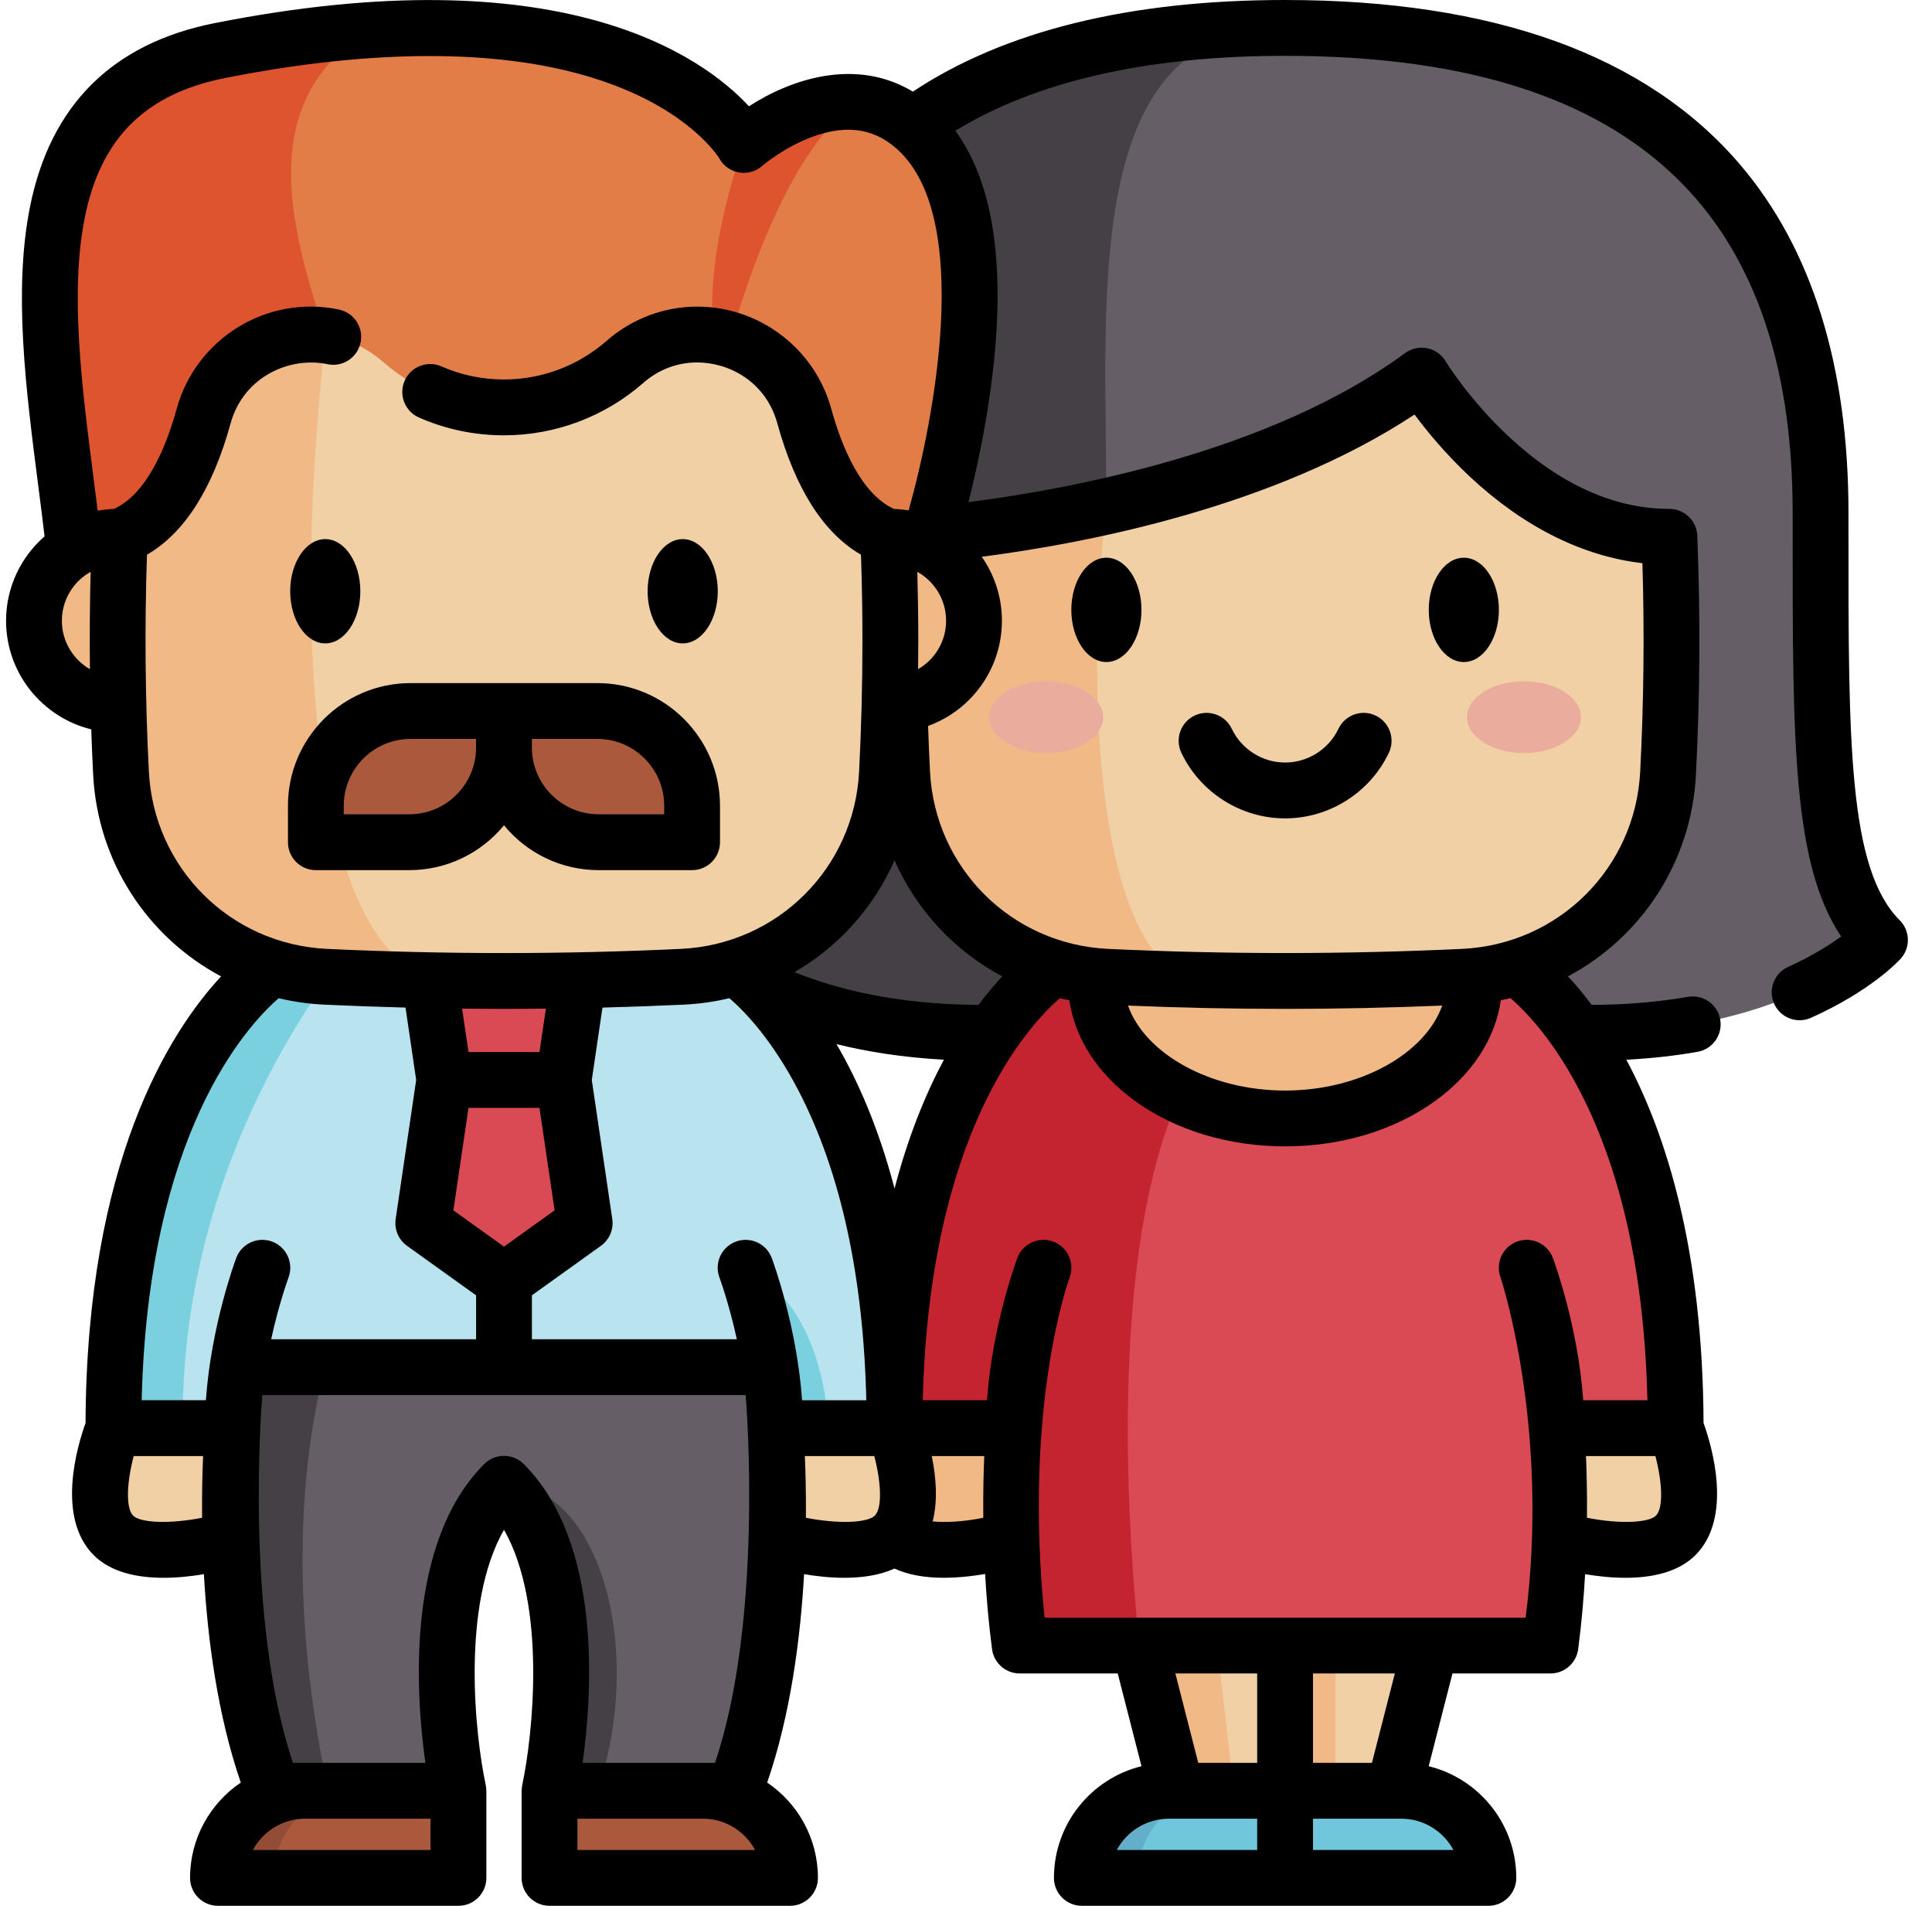 <svg width="73" height="72" viewBox="0 0 73 72" fill="none" xmlns="http://www.w3.org/2000/svg">
<g clip-path="url(#clip0_1_1235)">
<path d="M58.866 58.155C58.866 58.155 62.178 59.142 63.315 58.006C64.451 56.869 63.315 53.954 63.315 53.954L57.318 52.768" fill="#F1D0A5"/>
<path d="M33.8 53.954C33.8 53.954 32.664 56.87 33.8 58.006C34.937 59.143 38.249 58.156 38.249 58.156L42.073 51.927H35.526L33.8 53.954Z" fill="#F1B986"/>
<path d="M54.063 62.167L52.656 67.655L48.557 69.307L46.726 68.569L44.458 67.655L43.052 62.167L45.818 60.684L48.807 59.081L54.063 62.167Z" fill="#F1D0A5"/>
<path d="M46.726 68.569L44.458 67.655L43.052 62.167L45.818 60.684L46.726 68.569Z" fill="#F1B986"/>
<path d="M48.557 59.627H50.459V68.107H48.557V59.627Z" fill="#F1B986"/>
<path d="M71.035 35.512C71.035 35.512 67.107 39.843 57.308 38.88H39.807C30.007 39.843 26.08 35.512 26.08 35.512C28.394 33.197 28.324 28.218 28.324 19.38C28.324 10.541 31.831 1.055 48.557 1.055C65.283 1.055 68.79 10.541 68.79 19.38C68.79 28.218 68.72 33.197 71.035 35.512Z" fill="#665E66"/>
<path d="M41.804 19.129V38.88H39.807C30.007 39.843 26.08 35.512 26.08 35.512C28.394 33.197 28.324 28.218 28.324 19.38C28.324 10.541 31.831 1.055 48.557 1.055C40.81 1.055 41.804 11.303 41.804 19.129Z" fill="#454045"/>
<path d="M58.806 53.954C58.806 53.954 59.149 57.859 58.585 62.167H38.529C37.967 57.859 38.31 53.954 38.31 53.954H33.8C33.8 41.345 38.92 37.18 39.807 36.553H57.308C58.196 37.18 63.314 41.345 63.314 53.954H58.806Z" fill="#DA4A54"/>
<path d="M45.16 40.236C41.979 45.661 42.447 56.322 43.052 62.167H38.529C37.967 57.859 38.31 53.954 38.31 53.954H33.8C33.8 41.345 38.92 37.18 39.807 36.553H45.577C45.933 37.748 45.885 38.998 45.16 40.236Z" fill="#C32430"/>
<path d="M48.557 42.255C52.508 42.255 55.712 39.929 55.712 37.06C55.712 34.191 52.508 31.865 48.557 31.865C44.606 31.865 41.403 34.191 41.403 37.06C41.403 39.929 44.606 42.255 48.557 42.255Z" fill="#F1B986"/>
<path d="M63.028 29.205C62.815 33.38 59.474 36.705 55.296 36.901C52.01 37.056 48.723 37.098 45.435 37.027C45.431 37.027 45.425 37.027 45.421 37.025C44.22 37 43.019 36.958 41.819 36.901C37.642 36.705 34.301 33.38 34.087 29.205C33.934 26.229 33.918 23.255 34.036 20.279H34.038C34.038 20.279 37.47 20.105 41.804 19.129C45.656 18.263 50.219 16.762 53.717 14.189C53.717 14.189 57.365 20.279 63.078 20.279C63.197 23.255 63.181 26.229 63.028 29.205Z" fill="#F1D0A5"/>
<path d="M45.421 37.025C44.22 37 43.019 36.958 41.819 36.901C37.642 36.705 34.301 33.38 34.087 29.205C33.934 26.229 33.918 23.255 34.036 20.279H34.038C34.038 20.279 37.47 20.105 41.804 19.129V19.131C40.837 27.427 41.816 36.876 45.421 37.025Z" fill="#F1B986"/>
<path d="M40.877 70.945H48.557V67.654H44.168C42.351 67.654 40.877 69.128 40.877 70.945Z" fill="#70C6DA"/>
<path d="M46.266 67.654C44.449 67.654 42.975 69.128 42.975 70.945H40.877C40.877 69.128 42.35 67.654 44.167 67.654H46.266Z" fill="#63AFCB"/>
<path d="M56.237 70.945H48.557V67.654H52.946C54.764 67.654 56.237 69.128 56.237 70.945Z" fill="#70C6DA"/>
<path d="M57.583 28.451C58.771 28.451 59.734 27.844 59.734 27.095C59.734 26.346 58.771 25.739 57.583 25.739C56.395 25.739 55.432 26.346 55.432 27.095C55.432 27.844 56.395 28.451 57.583 28.451Z" fill="#EAAC9D"/>
<path d="M39.532 28.451C40.72 28.451 41.683 27.844 41.683 27.095C41.683 26.346 40.72 25.739 39.532 25.739C38.344 25.739 37.381 26.346 37.381 27.095C37.381 27.844 38.344 28.451 39.532 28.451Z" fill="#EAAC9D"/>
<path d="M8.735 58.155C8.735 58.155 5.422 59.142 4.286 58.006C3.149 56.87 4.286 53.954 4.286 53.954L9.913 51.651L8.735 58.155Z" fill="#F1D0A5"/>
<path d="M33.8 53.954C33.8 53.954 34.937 56.87 33.8 58.006C32.664 59.143 29.351 58.156 29.351 58.156L27.899 52.089L33.8 53.954Z" fill="#F1D0A5"/>
<path d="M29.29 53.953C29.29 53.953 29.989 61.923 27.753 67.654H20.764C20.764 67.654 22.517 59.53 19.044 56.055C15.569 59.53 17.321 67.654 17.321 67.654H10.332C8.096 61.923 8.795 53.953 8.795 53.953H4.285C4.285 41.344 9.405 37.18 10.292 36.552H27.794C28.681 37.18 33.801 41.344 33.801 53.953H29.29Z" fill="#B9E4EF"/>
<path d="M31.315 53.953H29.29C29.29 50.878 28.172 47.895 28.172 47.895C28.172 47.895 30.976 48.883 31.315 53.953Z" fill="#7AD0DF"/>
<path d="M12.684 36.552C10.6 39.364 6.804 45.643 6.904 53.953H4.285C4.285 41.344 9.405 37.18 10.292 36.552H12.684Z" fill="#7AD0DF"/>
<path d="M27.752 67.654H20.763C20.763 67.654 22.516 59.53 19.042 56.055C15.569 59.53 17.321 67.654 17.321 67.654H10.331C8.095 61.923 8.794 53.953 8.794 53.953C8.794 53.164 8.868 52.38 8.977 51.651H29.107C29.216 52.38 29.29 53.164 29.29 53.953C29.29 53.953 29.988 61.923 27.752 67.654Z" fill="#665E66"/>
<path d="M12.4 67.654H10.331C8.095 61.923 8.794 53.953 8.794 53.953C8.794 53.164 8.868 52.38 8.978 51.651H12.294C11.591 54.283 10.721 59.746 12.4 67.654Z" fill="#454045"/>
<path d="M22.587 67.654H20.763C20.763 67.654 22.516 59.53 19.042 56.055C22.587 56.055 24.41 62.159 22.587 67.654Z" fill="#454045"/>
<path d="M21.295 40.8H16.791L15.994 35.393H22.092L21.295 40.8Z" fill="#DA4A54"/>
<path d="M33.611 26.622H33.631C35.383 26.622 36.802 25.202 36.802 23.451C36.802 21.699 35.383 20.279 33.631 20.279C33.608 20.279 33.585 20.279 33.563 20.28H4.523C4.5 20.279 4.478 20.279 4.455 20.279C2.703 20.279 1.284 21.699 1.284 23.451C1.284 25.202 2.703 26.622 4.455 26.622H4.475" fill="#F1B986"/>
<path d="M35.036 20.608L13.496 20.7L2.8 20.745C1.985 13.3 -0.382 3.632 8.313 1.908C10.4 1.494 12.28 1.249 13.97 1.133C25.288 0.365 28.103 5.476 28.103 5.476C28.103 5.476 30.151 3.677 32.379 3.86C33.184 3.926 34.013 4.252 34.776 5.016C38.804 9.043 35.036 20.608 35.036 20.608Z" fill="#E27D47"/>
<path d="M32.379 3.86C29.733 5.678 28.002 11.117 27.2 14.217C26.416 11.059 27.374 7.583 28.103 5.476C28.103 5.476 30.151 3.676 32.379 3.86Z" fill="#DD542E"/>
<path d="M12.303 12.676L13.496 20.7L2.8 20.745C1.985 13.3 -0.382 3.631 8.313 1.908C10.4 1.494 12.28 1.249 13.97 1.133C13.97 1.134 13.969 1.134 13.969 1.134C9.615 3.812 10.96 8.583 12.303 12.676Z" fill="#DD542E"/>
<path d="M33.641 24.194C33.641 25.864 33.599 27.536 33.513 29.206C33.3 33.381 29.959 36.705 25.781 36.902C22.861 37.04 19.94 37.088 17.02 37.046H17.018C15.446 37.024 13.876 36.976 12.303 36.902C8.127 36.705 4.786 33.381 4.572 29.206C4.419 26.23 4.403 23.256 4.522 20.28H4.523C6.152 19.677 7.12 17.801 7.696 15.716C8.286 13.577 10.336 12.407 12.303 12.676C13.07 12.781 13.826 13.105 14.476 13.675C15.783 14.819 17.413 15.391 19.042 15.391C20.672 15.391 22.303 14.819 23.61 13.675C24.419 12.966 25.389 12.638 26.344 12.638C28.126 12.638 29.855 13.78 30.39 15.716C30.965 17.802 31.933 19.677 33.563 20.28C33.616 21.585 33.641 22.89 33.641 24.194Z" fill="#F1D0A5"/>
<path d="M17.018 37.046C15.446 37.024 13.876 36.976 12.303 36.902C8.127 36.705 4.786 33.381 4.572 29.206C4.419 26.23 4.403 23.255 4.522 20.28H4.523C6.152 19.677 7.12 17.801 7.696 15.716C8.286 13.577 10.336 12.407 12.303 12.676C10.81 26.012 12.303 36.9 17.018 37.046Z" fill="#F1B986"/>
<path d="M16.791 40.8H21.295L22.092 46.208L19.043 48.394L15.994 46.208L16.791 40.8Z" fill="#DA4A54"/>
<path d="M8.236 70.945H17.322V67.654H11.527C9.709 67.654 8.236 69.128 8.236 70.945Z" fill="#AA593D"/>
<path d="M13.625 67.654C11.807 67.654 10.334 69.128 10.334 70.945H8.236C8.236 69.128 9.709 67.654 11.526 67.654H13.625Z" fill="#934D36"/>
<path d="M29.85 70.945H20.764V67.654H26.559C28.376 67.654 29.85 69.128 29.85 70.945Z" fill="#AA593D"/>
<path d="M11.934 31.818H15.464C17.441 31.818 19.043 30.216 19.043 28.24V26.861H15.513C13.537 26.861 11.934 28.463 11.934 30.439V31.818Z" fill="#AA593D"/>
<path d="M26.151 31.818H22.621C20.644 31.818 19.042 30.216 19.042 28.24V26.861H22.572C24.549 26.861 26.151 28.463 26.151 30.439V31.818Z" fill="#AA593D"/>
<path d="M48.557 30.918C50.224 30.918 51.763 29.945 52.478 28.439C52.727 27.912 52.503 27.283 51.977 27.034C51.451 26.784 50.822 27.008 50.572 27.534C50.205 28.308 49.414 28.808 48.557 28.808C47.701 28.808 46.91 28.308 46.543 27.534C46.293 27.008 45.664 26.784 45.138 27.034C44.612 27.284 44.388 27.913 44.637 28.439C45.352 29.945 46.891 30.918 48.557 30.918Z" fill="black"/>
<path d="M41.805 25.011C42.536 25.011 43.13 24.127 43.13 23.04C43.13 21.954 42.536 21.07 41.805 21.07C41.074 21.07 40.48 21.954 40.48 23.04C40.48 24.127 41.074 25.011 41.805 25.011Z" fill="black"/>
<path d="M55.31 25.011C56.041 25.011 56.635 24.127 56.635 23.04C56.635 21.954 56.041 21.07 55.31 21.07C54.58 21.07 53.985 21.954 53.985 23.04C53.985 24.127 54.58 25.011 55.31 25.011Z" fill="black"/>
<path d="M71.78 34.766C69.841 32.828 69.842 28.052 69.844 20.139L69.844 19.38C69.844 13.831 68.466 9.403 65.748 6.218C62.225 2.092 56.442 0 48.556 0C42.684 0 37.958 1.164 34.493 3.461C32.322 2.158 29.873 2.998 28.299 4.015C26.536 2.115 21.198 -1.719 8.108 0.874C4.25 1.639 1.904 3.971 1.135 7.806C0.498 10.984 0.977 14.708 1.44 18.31C1.527 18.985 1.61 19.631 1.684 20.263C0.794 21.039 0.229 22.18 0.229 23.451C0.229 25.435 1.603 27.102 3.448 27.555C3.467 28.124 3.49 28.692 3.519 29.259C3.689 32.585 5.594 35.417 8.354 36.887C6.408 38.982 3.273 43.888 3.232 53.761C2.915 54.646 2.119 57.331 3.54 58.752C4.197 59.409 5.203 59.608 6.183 59.608C6.719 59.608 7.246 59.548 7.704 59.471C7.842 61.904 8.214 64.775 9.098 67.344C7.942 68.126 7.181 69.449 7.181 70.946C7.181 71.528 7.654 72 8.236 72H17.322C17.904 72 18.377 71.528 18.377 70.946V67.655C18.377 67.624 18.361 67.472 18.354 67.435C18.353 67.434 18.353 67.433 18.353 67.432C17.951 65.57 17.414 60.644 19.043 57.793C20.666 60.641 20.132 65.568 19.733 67.432C19.733 67.433 19.733 67.434 19.733 67.435C19.725 67.472 19.709 67.624 19.709 67.655V70.945C19.709 71.528 20.182 72 20.764 72H29.85C30.433 72 30.905 71.528 30.905 70.945C30.905 69.448 30.144 68.126 28.988 67.344C29.872 64.775 30.244 61.904 30.382 59.471C30.84 59.548 31.367 59.608 31.903 59.608C32.561 59.608 33.23 59.517 33.797 59.26C34.299 59.49 34.92 59.607 35.658 59.607C35.943 59.607 36.245 59.59 36.564 59.556C36.794 59.531 37.015 59.499 37.222 59.464C37.273 60.362 37.355 61.321 37.484 62.304C37.552 62.829 38 63.222 38.529 63.222H42.233L43.131 66.726C41.234 67.192 39.823 68.906 39.823 70.945C39.823 71.528 40.295 72 40.877 72H56.237C56.819 72 57.292 71.528 57.292 70.945C57.292 68.906 55.88 67.192 53.983 66.726L54.881 63.222H58.585C59.115 63.222 59.562 62.829 59.631 62.304C59.759 61.324 59.842 60.367 59.893 59.471C60.352 59.548 60.881 59.608 61.418 59.608C62.398 59.608 63.404 59.408 64.061 58.752C65.483 57.33 64.685 54.642 64.368 53.759C64.341 47.206 62.952 42.843 61.451 40.036C62.381 39.987 63.281 39.888 64.141 39.737C64.715 39.637 65.099 39.091 64.998 38.517C64.898 37.943 64.351 37.559 63.778 37.66C62.64 37.858 61.419 37.96 60.142 37.964C59.828 37.543 59.525 37.186 59.246 36.886C62.007 35.417 63.912 32.584 64.081 29.259C64.235 26.265 64.252 23.23 64.132 20.237C64.109 19.672 63.644 19.225 63.078 19.225C61 19.225 58.961 18.308 57.016 16.501C55.504 15.096 54.63 13.66 54.622 13.647C54.469 13.392 54.216 13.213 53.925 13.155C53.634 13.096 53.331 13.163 53.092 13.339C47.997 17.089 40.373 18.487 36.592 18.97C36.889 17.795 37.238 16.196 37.463 14.457C38.022 10.132 37.561 6.938 36.096 4.941C39.172 3.061 43.356 2.109 48.556 2.109C61.462 2.109 67.735 7.759 67.735 19.38L67.735 20.139C67.733 27.968 67.732 32.65 69.566 35.379C69.124 35.704 68.463 36.123 67.565 36.528C67.034 36.767 66.797 37.391 67.036 37.922C67.212 38.313 67.596 38.544 67.999 38.544C68.143 38.544 68.29 38.514 68.431 38.451C70.666 37.445 71.704 36.343 71.815 36.221C72.193 35.804 72.178 35.164 71.78 34.766ZM2.338 23.451C2.338 22.657 2.777 21.965 3.425 21.603C3.393 22.826 3.384 24.054 3.397 25.282C2.765 24.915 2.338 24.233 2.338 23.451ZM5.625 29.151C5.486 26.429 5.462 23.676 5.553 20.956C6.969 20.138 8.03 18.474 8.712 15.998C9.204 14.217 10.961 13.461 12.374 13.759C12.945 13.879 13.504 13.514 13.624 12.944C13.744 12.374 13.379 11.815 12.809 11.695C10.108 11.126 7.416 12.77 6.678 15.437C6.285 16.865 5.557 18.653 4.306 19.228C4.097 19.235 3.892 19.258 3.691 19.295C3.64 18.885 3.587 18.469 3.532 18.041C3.091 14.608 2.634 11.059 3.203 8.221C3.805 5.22 5.493 3.543 8.518 2.944C12.867 2.082 19.015 1.459 23.61 3.379C26.287 4.497 27.177 5.981 27.18 5.985C27.334 6.265 27.607 6.46 27.922 6.515C28.237 6.57 28.559 6.479 28.799 6.268C28.807 6.261 29.63 5.555 30.721 5.159C32.058 4.674 33.141 4.871 34.031 5.762C36.68 8.41 35.344 15.675 34.333 19.284C34.152 19.253 33.967 19.235 33.779 19.228C32.529 18.654 31.8 16.865 31.406 15.436C30.78 13.168 28.698 11.584 26.343 11.584C25.087 11.584 23.869 12.044 22.915 12.881C21.842 13.82 20.467 14.337 19.042 14.337C18.222 14.337 17.427 14.171 16.679 13.842C16.145 13.608 15.523 13.851 15.289 14.384C15.055 14.918 15.298 15.54 15.831 15.774C16.848 16.22 17.928 16.446 19.042 16.446C20.978 16.446 22.847 15.744 24.305 14.468C24.883 13.961 25.588 13.693 26.343 13.693C27.535 13.693 28.933 14.405 29.372 15.997C30.056 18.474 31.117 20.138 32.532 20.956C32.569 22.044 32.587 23.132 32.587 24.199C32.587 25.85 32.544 27.516 32.461 29.151C32.274 32.797 29.381 35.676 25.731 35.848C21.293 36.058 16.792 36.058 12.353 35.848C8.704 35.676 5.812 32.797 5.625 29.151ZM31.606 39.446C32.763 39.732 34.115 39.951 35.665 40.035C34.981 41.314 34.319 42.916 33.8 44.901C33.197 42.598 32.404 40.811 31.606 39.446ZM30.306 52.899C30.108 50.085 29.203 47.639 29.16 47.525C28.955 46.979 28.347 46.703 27.802 46.908C27.257 47.112 26.98 47.72 27.185 48.266C27.191 48.282 27.545 49.238 27.841 50.596H20.098V48.936L22.706 47.066C23.027 46.836 23.193 46.445 23.135 46.055L22.361 40.801L22.764 38.066C23.788 38.039 24.811 38.003 25.831 37.955C26.424 37.927 27.002 37.844 27.56 37.711C28.148 38.218 29.188 39.298 30.192 41.244C31.769 44.301 32.623 48.218 32.733 52.9H30.306V52.899ZM20.384 39.745H17.702L17.46 38.105C17.988 38.111 18.515 38.115 19.043 38.115C19.57 38.115 20.098 38.111 20.626 38.105L20.384 39.745ZM17.702 41.855H20.384L20.955 45.726L19.043 47.097L17.131 45.726L17.702 41.855ZM36.975 37.962C33.878 37.953 31.584 37.359 30.019 36.727C31.688 35.76 33.017 34.283 33.8 32.503C34.628 34.385 36.066 35.926 37.869 36.887C37.591 37.186 37.289 37.542 36.975 37.962ZM34.69 25.281C34.694 24.92 34.697 24.559 34.697 24.199C34.697 23.343 34.684 22.474 34.661 21.603C35.308 21.965 35.748 22.657 35.748 23.451C35.748 24.233 35.321 24.915 34.69 25.281ZM10.528 37.711C11.085 37.844 11.662 37.927 12.254 37.955C13.274 38.003 14.297 38.039 15.322 38.065L15.725 40.8L14.95 46.054C14.893 46.445 15.058 46.835 15.379 47.066L17.989 48.937V50.596H10.246C10.542 49.24 10.895 48.281 10.901 48.265C11.105 47.72 10.829 47.112 10.284 46.907C9.738 46.703 9.13 46.979 8.926 47.525C8.883 47.639 7.978 50.085 7.779 52.899H5.353C5.595 42.87 9.263 38.816 10.528 37.711ZM5.031 57.26C4.736 56.965 4.8 55.953 5.052 55.009H7.674C7.648 55.605 7.627 56.406 7.635 57.34C6.388 57.587 5.299 57.528 5.031 57.26ZM16.267 69.891H9.555C9.933 69.188 10.675 68.709 11.527 68.709H16.267V69.891ZM21.819 69.891V68.709H26.559C27.411 68.709 28.153 69.188 28.53 69.891H21.819ZM22.013 66.6C22.373 64.038 22.776 58.297 19.789 55.31C19.591 55.112 19.323 55.001 19.043 55.001C18.763 55.001 18.495 55.112 18.297 55.31C15.31 58.297 15.712 64.038 16.073 66.6H11.071C9.248 61.229 9.873 53.115 9.912 52.706H28.174C28.213 53.115 28.838 61.229 27.015 66.6H22.013ZM30.451 57.34C30.459 56.406 30.437 55.605 30.411 55.009H33.034C33.285 55.953 33.35 56.965 33.054 57.26C32.786 57.528 31.698 57.587 30.451 57.34ZM35.241 57.478C35.447 56.663 35.361 55.754 35.205 55.008H37.19C37.164 55.604 37.144 56.406 37.153 57.341C36.414 57.489 35.732 57.527 35.241 57.478ZM47.502 66.6H45.276L44.411 63.222H47.502V66.6H47.502ZM44.168 68.709H47.502V69.891H42.197C42.574 69.188 43.316 68.709 44.168 68.709ZM54.917 69.891H49.612V68.709H52.946C53.798 68.709 54.54 69.188 54.917 69.891ZM51.838 66.6H49.612V63.222H52.704L51.838 66.6ZM62.569 57.26C62.301 57.529 61.211 57.587 59.963 57.34C59.972 56.405 59.951 55.604 59.926 55.008H62.548C62.8 55.953 62.865 56.965 62.569 57.26ZM58.708 39.575C58.724 39.6 58.741 39.624 58.759 39.648C59.068 40.099 59.389 40.628 59.707 41.244C61.284 44.301 62.137 48.218 62.247 52.899H59.821C59.623 50.084 58.718 47.639 58.675 47.525C58.47 46.979 57.862 46.703 57.317 46.907C56.771 47.112 56.495 47.72 56.7 48.265C56.71 48.293 58.571 53.9 57.646 61.113H39.468C38.65 53.011 40.405 48.293 40.415 48.265C40.62 47.72 40.344 47.112 39.798 46.907C39.253 46.703 38.645 46.979 38.44 47.525C38.397 47.639 37.492 50.084 37.294 52.899H34.867C35.109 42.868 38.778 38.815 40.044 37.711C40.162 37.74 40.282 37.765 40.403 37.788C40.619 39.241 41.477 40.57 42.878 41.587C44.408 42.698 46.425 43.309 48.557 43.309C50.689 43.309 52.706 42.698 54.236 41.587C55.637 40.57 56.495 39.241 56.711 37.788C56.833 37.764 56.954 37.739 57.074 37.71C57.467 38.048 58.059 38.641 58.708 39.575ZM42.621 37.99C44.593 38.071 46.575 38.115 48.558 38.115C50.54 38.115 52.522 38.071 54.493 37.99C53.852 39.804 51.395 41.2 48.557 41.2C45.72 41.2 43.262 39.804 42.621 37.99ZM53.448 15.661C53.91 16.283 54.614 17.143 55.534 18.004C57.557 19.898 59.793 21.016 62.058 21.276C62.137 23.894 62.109 26.539 61.974 29.151C61.789 32.797 58.896 35.676 55.246 35.848C50.808 36.057 46.307 36.057 41.868 35.848C38.219 35.676 35.327 32.797 35.14 29.15C35.111 28.586 35.087 28.008 35.068 27.425C36.693 26.836 37.857 25.277 37.857 23.451C37.857 22.553 37.575 21.72 37.095 21.034C41.203 20.502 48.189 19.126 53.448 15.661Z" fill="black"/>
<path d="M12.29 24.307C13.021 24.307 13.615 23.424 13.615 22.337C13.615 21.251 13.021 20.367 12.29 20.367C11.56 20.367 10.965 21.251 10.965 22.337C10.965 23.424 11.56 24.307 12.29 24.307Z" fill="black"/>
<path d="M25.796 24.307C26.526 24.307 27.121 23.424 27.121 22.337C27.121 21.251 26.526 20.367 25.796 20.367C25.065 20.367 24.47 21.251 24.47 22.337C24.47 23.424 25.065 24.307 25.796 24.307Z" fill="black"/>
<path d="M19.043 31.18C19.893 32.213 21.181 32.873 22.621 32.873H26.151C26.733 32.873 27.205 32.401 27.205 31.818V30.44C27.205 27.885 25.127 25.807 22.573 25.807H19.043H15.513C12.958 25.807 10.88 27.885 10.88 30.44V31.818C10.88 32.401 11.352 32.873 11.934 32.873H15.464C16.904 32.873 18.192 32.213 19.043 31.18ZM25.096 30.44V30.764H22.621C21.229 30.764 20.097 29.632 20.097 28.24V27.916H22.573C23.964 27.916 25.096 29.048 25.096 30.44ZM12.989 30.44C12.989 29.048 14.121 27.916 15.513 27.916H17.988V28.24C17.988 29.632 16.856 30.764 15.464 30.764H12.989V30.44Z" fill="black"/>
</g>
<defs>
<clipPath id="clip0_1_1235">
<rect width="72" height="72" fill="white" transform="translate(0.159)"/>
</clipPath>
</defs>
</svg>
